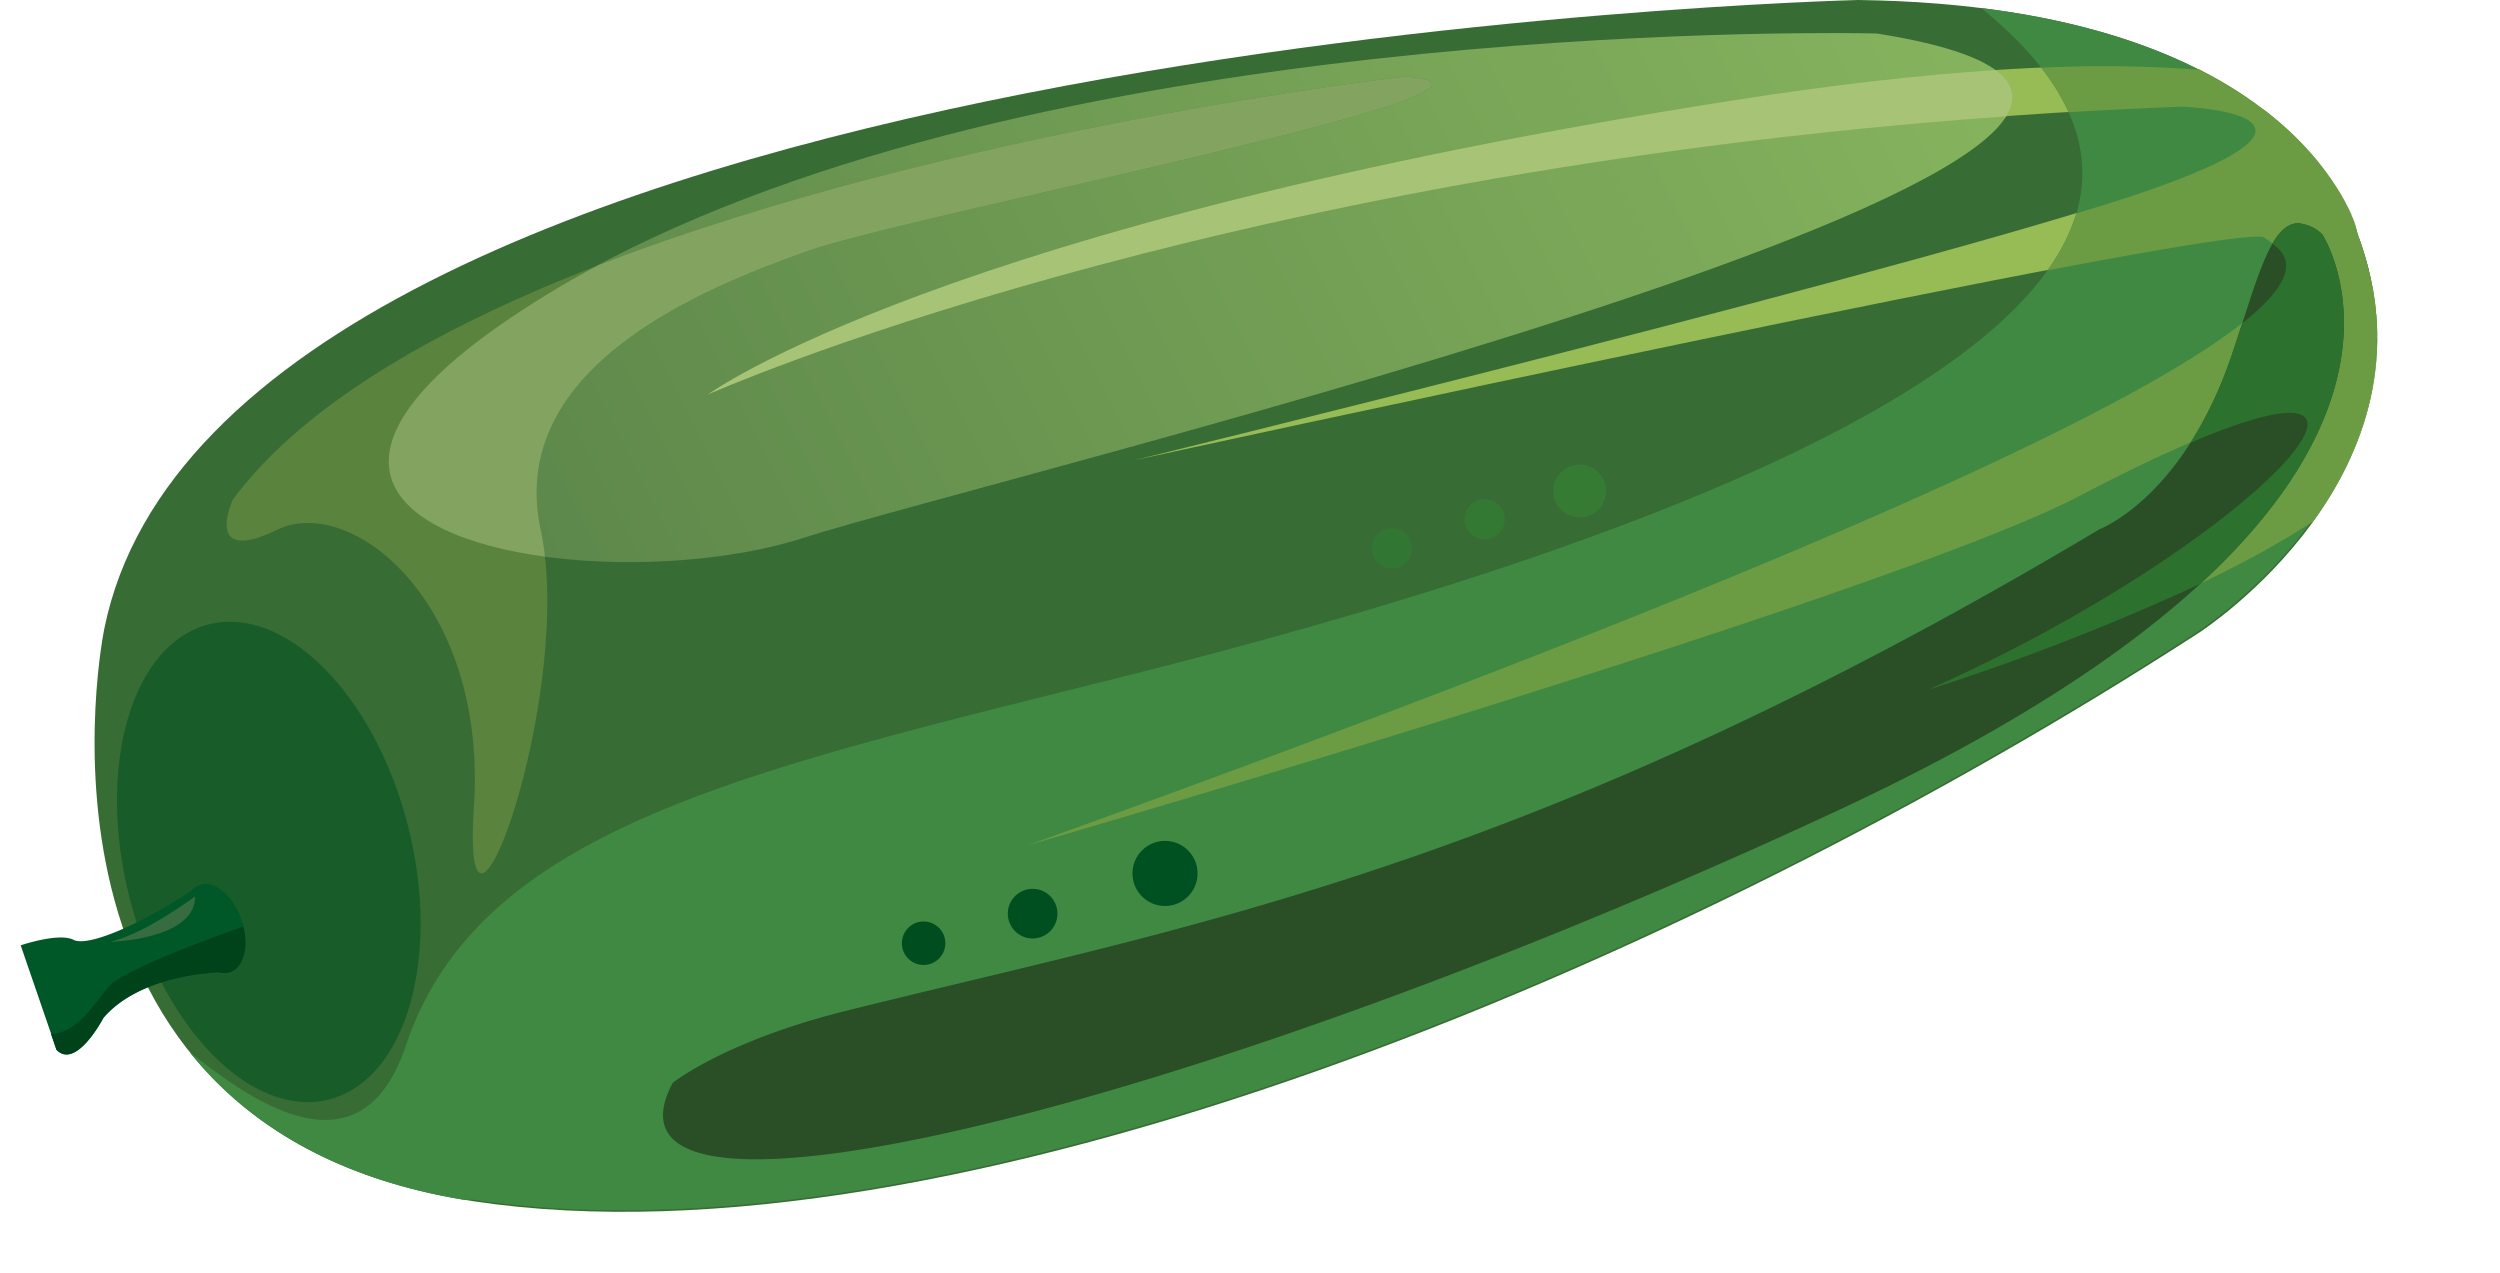 <svg xmlns="http://www.w3.org/2000/svg" viewBox="-3.16 -0 381.77 194.34"><defs><linearGradient id="a" x1="-1361.07" y1="-1596.32" x2="-1360.46" y2="-1596.32" gradientTransform="scale(642.36 -642.36) rotate(28.508 -3821.917 1880.565)" gradientUnits="userSpaceOnUse"><stop offset="0" stop-color="#4a7443"/><stop offset="1" stop-color="#8fbd61"/></linearGradient></defs><title>Depositphotos_9111231_02</title><g data-name="Layer 2"><g data-name="Layer 1"><path d="M280.57 0S31 6 12.77 96c0 0-15.93 76.56 56.43 87.45S253 148.19 332.62 96.64c0 0 38-24.38 24.25-60.81 0-.01-8.07-34.94-76.3-35.83z" fill="#376d34"/><path d="M261.18 15.38c-121.08 19-156.25 44.87-156.25 44.87s86.51-38.67 225.18-44c0 0 27 1.06-3 12s-156.92 42-156.92 42 168.94-36.89 172.45-34 34 12.53-188.86 92.78c0 0 131.6-38.15 160.62-53.34 62.26-32.59 32.64 4.69-23.13 29.55 0 0 37.59-11.66 58.76-25.64 7.71-10.64 13.66-25.77 6.83-43.87 0 0-3.38-14.62-24.23-25.18-16.95-1.27-40.13-.09-71.45 4.83z" fill="#97bb55"/><path d="M299.39 1.23c61 49.55-74.51 87.95-132.07 102.36s-97.5 23.2-108.51 56.11c-2.87 8.58-7.5 11.38-12.47 11.32-7.81-.1-16.46-7.28-20.47-10.27 8.45 10.52 21.57 19.09 41.73 22.46h1.53a150.91 150.91 0 0 0 20.47 1.59c71.73.94 170.54-41.51 242.95-88.42 0 0 26.86-17.24 27.24-44.38a44.47 44.47 0 0 0-3-16.43c-.15-.69-7.31-28.11-57.4-34.34z" fill="#3f8942"/><path d="M359.84 50.34v-.18c0-.53-.05-1.07-.09-1.61 0-.19 0-.39-.05-.58q-.06-.64-.13-1.28c0-.21 0-.41-.08-.62-.06-.48-.14-1-.22-1.44 0-.14 0-.29-.07-.43q-.17-.93-.38-1.87l-.11-.48q-.17-.72-.36-1.44l-.18-.64q-.2-.69-.41-1.38l-.19-.6c-.22-.65-.44-1.31-.69-2v-.1l-.05-.18-.06-.21v-.06l-.1-.31v-.07l-.11-.31v-.1l-.16-.43v-.08l-.17-.41-.05-.13-.23-.53v-.07l-.24-.52-.08-.16-.31-.63-.35-.67-.1-.19-.36-.64-.05-.09-.44-.74-.13-.2-.42-.66-.1-.15-.54-.8-.15-.21-.49-.68-.14-.2-.64-.85-.16-.21-.57-.71-.19-.23-.76-.88-.17-.19-.68-.74-.24-.26-.88-.91-.16-.16-.81-.79-.3-.28-1-.91-.13-.11-1-.85-.35-.29-1-.8-.19-.15-1.46-.94-.41-.29-1-.73-.32-.22-1.35-.88-.47-.29-1.11-.67-.44-.27-1.5-.85-.52-.28-1.24-.69-.38-.19a200 200 0 0 0-24.08-.31 33.24 33.24 0 0 1 4.19 6.81q8.55-.51 17.38-.85s27 1.06-3 12c-3.32 1.22-7.83 2.68-13.22 4.31a29.49 29.49 0 0 1-4.42 8.7c18.87-3.59 32.21-5.78 33.17-5 3.52 2.89 34 12.53-188.86 92.78 0 0 131.6-38.15 160.62-53.34 62.26-32.59 32.64 4.69-23.13 29.55 0 0 37.58-11.66 58.76-25.64l.09-.13.54-.77.17-.25.51-.75.17-.25.55-.84.1-.16q.65-1 1.27-2.11l.13-.24.46-.83.17-.32.41-.78.18-.35.4-.81.15-.31q.24-.51.48-1v-.11q.26-.59.51-1.18l.09-.22q.2-.47.38-1l.14-.37.3-.83.15-.42.28-.83.13-.41c.1-.3.19-.61.28-.92l.1-.33q.18-.63.34-1.28.16-.62.29-1.25l.08-.39q.1-.46.18-.92l.08-.46q.08-.44.14-.88l.07-.48c0-.3.08-.61.12-.91 0-.15 0-.3.05-.44q.06-.56.11-1.13v-.23q.05-.69.08-1.39v-1.34c.16-.52.15-1.1.13-1.69z" fill="#6b9b43"/><path d="M281.57 5.08c-16.48-.22-135.72-.32-201.46 40C35.24 72.67 62 85.45 91.51 85.83c9.91.13 20.14-1.14 28.08-3.71 27.72-9 252.87-62.88 163.88-77z" fill="url(#a)"/><path d="M301.59 10.7c-11.67.76-25.06 2.27-40.41 4.68-121.08 19-156.25 44.87-156.25 44.87s75.42-33.71 198.28-42.49c1.62-2.59 1.23-4.97-1.62-7.06z" fill="#a7c375"/><path d="M347.84 34.1c-4.3-.06-6.3 8.59-10.14 20-7.39 21.9-20.25 26.72-20.25 26.72C230.05 133 177.34 141.54 126 154.37c-18.62 4.66-26.44 11-26.44 11-4.16 7.86.69 11.51 12 11.66 28.32.37 97.08-21.16 166.22-53.4 100.83-47 73.65-87.89 73.65-87.89a6.07 6.07 0 0 0-3.59-1.64z" fill="#2a4f26"/><path d="M351.45 35.77a6.07 6.07 0 0 0-3.6-1.67c-1.56 0-2.82 1.11-4 3.11 2.16 1.57 4.89 4.65-4.62 12.17-.49 1.5-1 3.07-1.55 4.7a61.57 61.57 0 0 1-6.35 13.54c38.66-16.56 9.72 15.53-40.07 37.72a358.52 358.52 0 0 0 41.61-16.2c33.56-30.84 18.58-53.37 18.58-53.37z" fill="#2c712d"/><path d="M211.29 11.71S68.19 28 32.4 76.29c0 0-4.67 10.15 6.74 4.62s32.17 11.19 30.07 42.35 15.54-17.38 10.19-42.39 25.43-37.09 40.82-42.56 117.14-25.12 91.07-26.6z" fill="#5a833d"/><path d="M120.22 38.31c15.38-5.47 117.14-25.12 91.07-26.6 0 0-69 7.85-123.16 28.82q-4.13 2.2-8 4.59C41.2 69 56.14 81.79 80.06 85c-.16-1.44-.37-2.82-.66-4.14-5.34-25.01 25.44-37.08 40.82-42.55z" fill="#83a361"/><circle cx="154.52" cy="139.51" r="3.79" transform="rotate(-89.25 154.53 139.51)" fill="#004f20"/><circle cx="137.88" cy="144.03" r="3.32" transform="rotate(-89.25 137.885 144.032)" fill="#004d1f"/><circle cx="174.74" cy="133.38" r="4.97" transform="rotate(-89.25 174.743 133.377)" fill="#005121"/><circle cx="238.05" cy="74.98" r="4.03" transform="rotate(-89.25 238.056 74.976)" fill="#367b34"/><circle cx="223.54" cy="79.29" r="3.08" transform="rotate(-89.25 223.548 79.289)" fill="#337833"/><circle cx="209.39" cy="83.73" r="3.08" transform="rotate(-89.25 209.389 83.725)" fill="#317632"/><ellipse cx="37.89" cy="131.62" rx="21.96" ry="37.42" transform="rotate(-14.19 37.913 131.627)" fill="#185d29"/><path d="M33.7 140.38c-1.29-3.67-4.13-6-6.35-5.24a2.77 2.77 0 0 0-1.14.78c-7.61 5.09-15.9 8.75-18.14 7.6s-8.07.84-8.07.84l5.48 15.94c3 3.12 7.17-4.88 7.17-4.88 4.88-5.67 13.94-6.75 17.67-6.95a2.86 2.86 0 0 0 1.68 0c2.22-.81 3-4.42 1.7-8.09z" fill="#005727"/><path d="M32 148.44c2-.7 2.81-3.69 2-6.95-4.06 1.43-18.33 6.59-20.52 9.13s-4.87 7.23-8.86 7.26l.83 2.43c3 3.12 7.17-4.88 7.17-4.88 4.88-5.67 13.94-6.75 17.67-6.95a2.86 2.86 0 0 0 1.71-.04z" fill="#00431a"/><path d="M26.63 136.89s-7.66 5.74-13 6.94c-.04 0 13.07-.3 13-6.94z" fill="#366c40"/></g></g></svg>